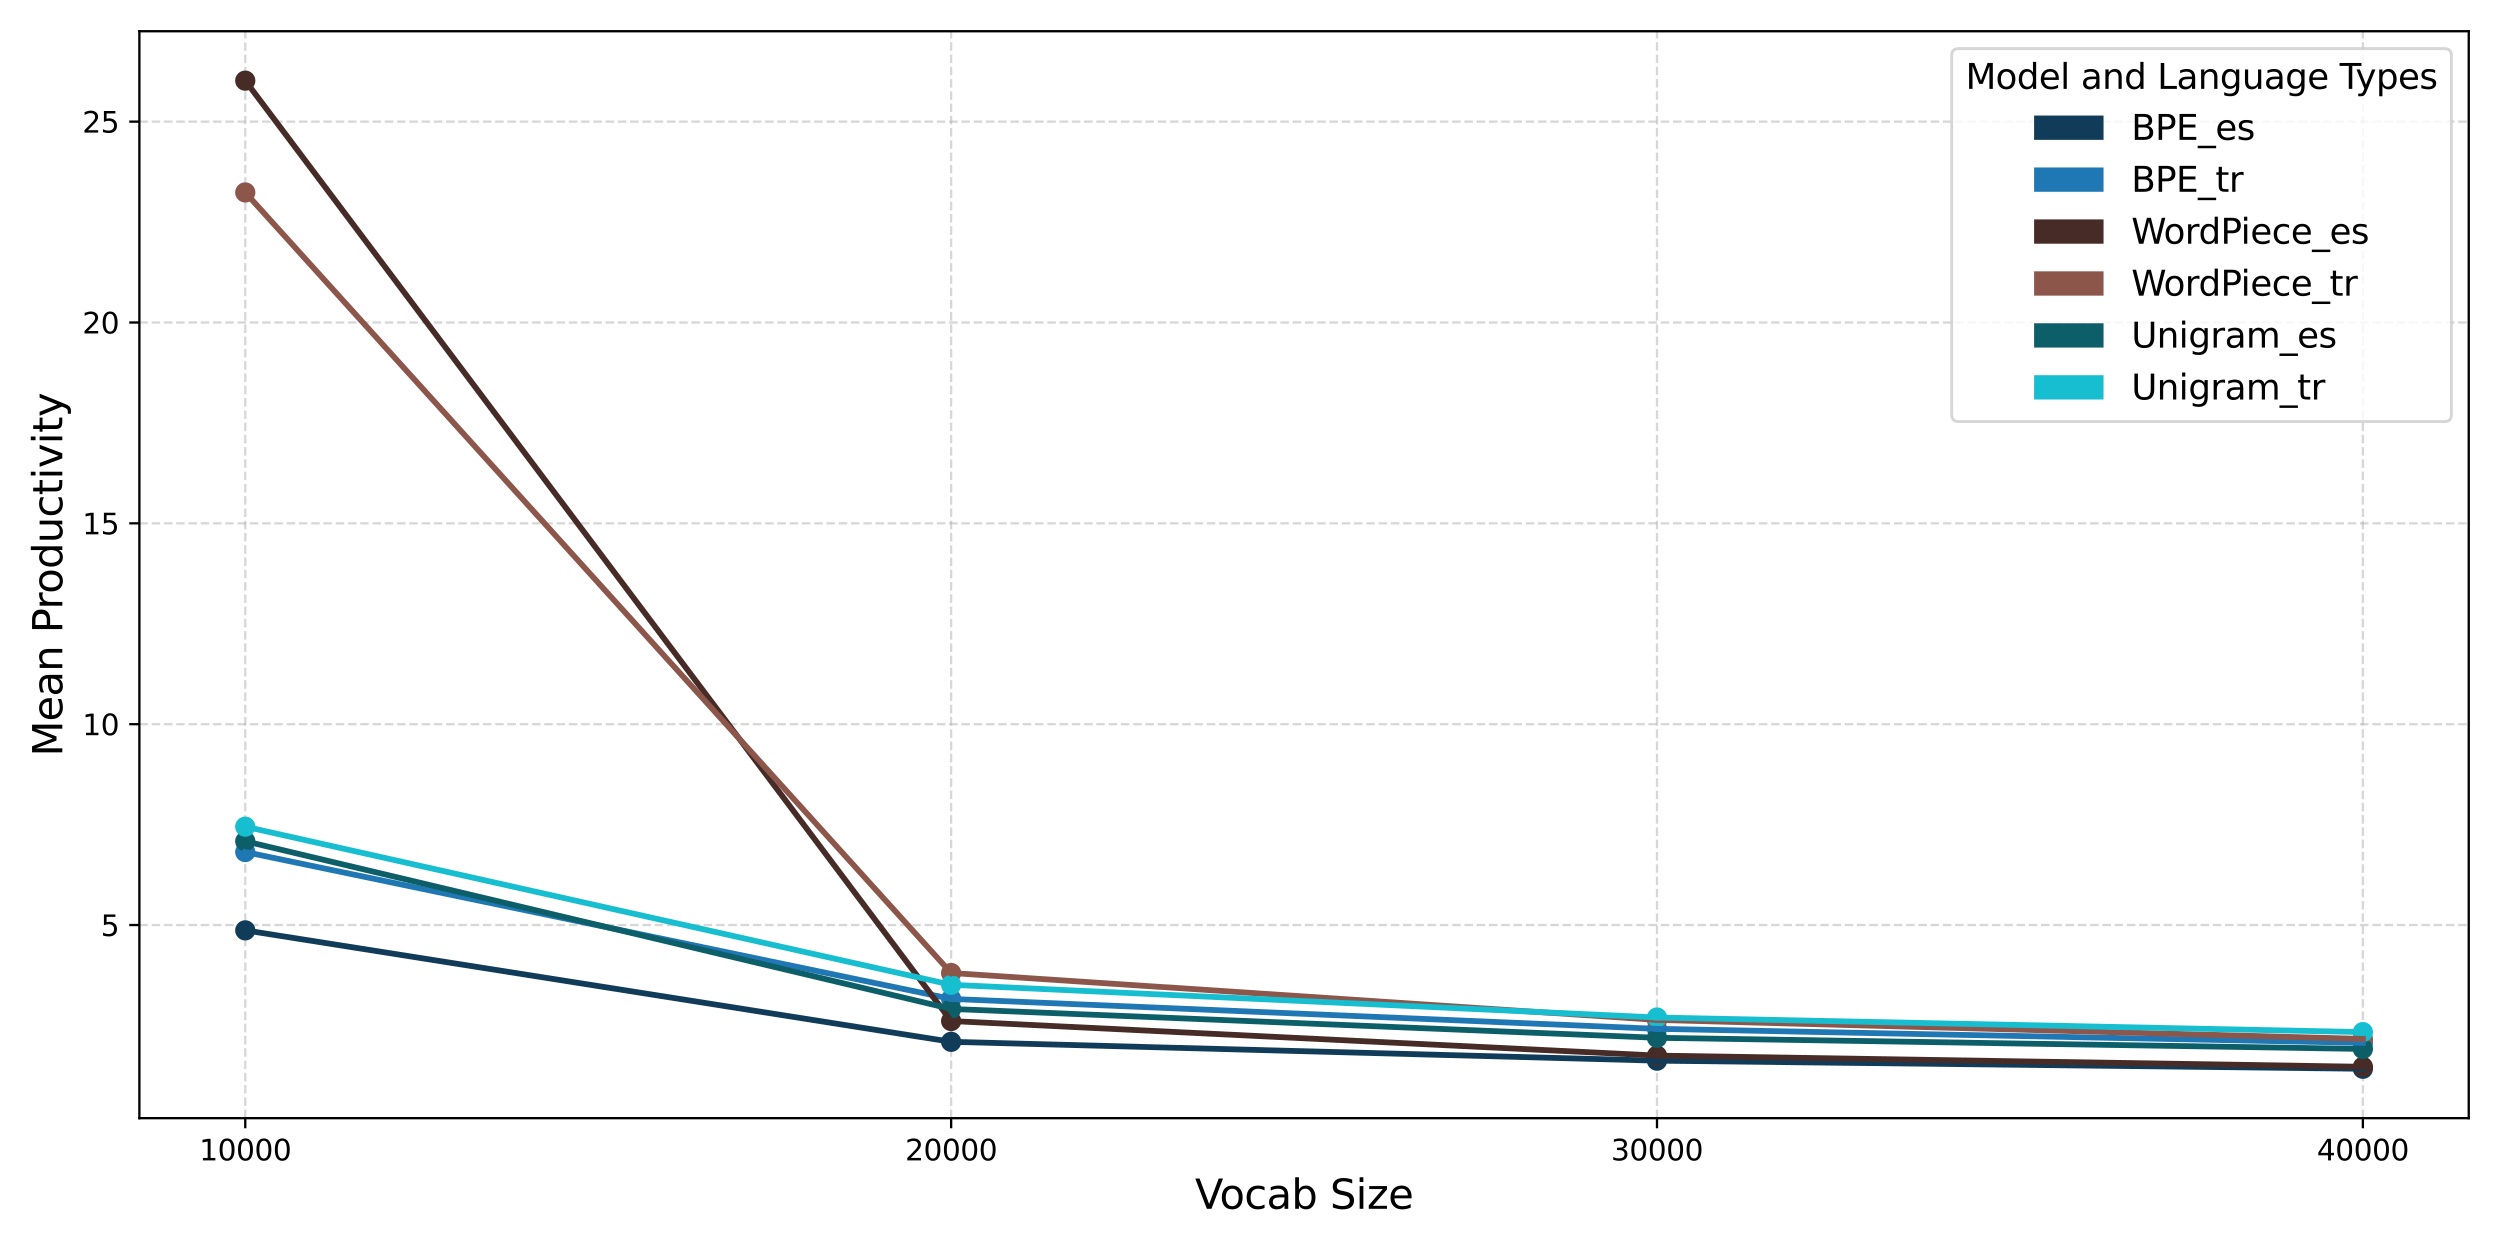<?xml version="1.0" encoding="utf-8" standalone="no"?>
<!DOCTYPE svg PUBLIC "-//W3C//DTD SVG 1.1//EN"
  "http://www.w3.org/Graphics/SVG/1.1/DTD/svg11.dtd">
<svg xmlns:xlink="http://www.w3.org/1999/xlink" width="864pt" height="432pt" viewBox="0 0 864 432" xmlns="http://www.w3.org/2000/svg" version="1.1">
 <defs>
  <style type="text/css">*{stroke-linejoin: round; stroke-linecap: butt}</style>
 </defs>
 <g id="figure_1">
  <g id="patch_1">
   <path d="M 0 432 
L 864 432 
L 864 0 
L 0 0 
z
" style="fill: #ffffff"/>
  </g>
  <g id="axes_1">
   <g id="patch_2">
    <path d="M 48.17 386.44 
L 853.2 386.44 
L 853.2 10.8 
L 48.17 10.8 
z
" style="fill: #ffffff"/>
   </g>
   <g id="matplotlib.axis_1">
    <g id="xtick_1">
     <g id="line2d_1">
      <path d="M 84.762 386.44 
L 84.762 10.8 
" clip-path="url(#pb289b58564)" style="fill: none; stroke-dasharray: 2.96,1.28; stroke-dashoffset: 0; stroke: #b0b0b0; stroke-opacity: 0.5; stroke-width: 0.8"/>
     </g>
     <g id="line2d_2">
      <defs>
       <path id="mbd90eed34a" d="M 0 0 
L 0 3.5 
" style="stroke: #000000; stroke-width: 0.8"/>
      </defs>
      <g>
       <use xlink:href="#mbd90eed34a" x="84.762" y="386.44" style="stroke: #000000; stroke-width: 0.8"/>
      </g>
     </g>
     <g id="text_1">
      <!-- 10000 -->
      <g transform="translate(68.856 401.038) scale(0.1 -0.1)">
       <defs>
        <path id="DejaVuSans-31" d="M 794 531 
L 1825 531 
L 1825 4091 
L 703 3866 
L 703 4441 
L 1819 4666 
L 2450 4666 
L 2450 531 
L 3481 531 
L 3481 0 
L 794 0 
L 794 531 
z
" transform="scale(0.016)"/>
        <path id="DejaVuSans-30" d="M 2034 4250 
Q 1547 4250 1301 3770 
Q 1056 3291 1056 2328 
Q 1056 1369 1301 889 
Q 1547 409 2034 409 
Q 2525 409 2770 889 
Q 3016 1369 3016 2328 
Q 3016 3291 2770 3770 
Q 2525 4250 2034 4250 
z
M 2034 4750 
Q 2819 4750 3233 4129 
Q 3647 3509 3647 2328 
Q 3647 1150 3233 529 
Q 2819 -91 2034 -91 
Q 1250 -91 836 529 
Q 422 1150 422 2328 
Q 422 3509 836 4129 
Q 1250 4750 2034 4750 
z
" transform="scale(0.016)"/>
       </defs>
       <use xlink:href="#DejaVuSans-31"/>
       <use xlink:href="#DejaVuSans-30" x="63.623"/>
       <use xlink:href="#DejaVuSans-30" x="127.246"/>
       <use xlink:href="#DejaVuSans-30" x="190.869"/>
       <use xlink:href="#DejaVuSans-30" x="254.492"/>
      </g>
     </g>
    </g>
    <g id="xtick_2">
     <g id="line2d_3">
      <path d="M 328.711 386.44 
L 328.711 10.8 
" clip-path="url(#pb289b58564)" style="fill: none; stroke-dasharray: 2.96,1.28; stroke-dashoffset: 0; stroke: #b0b0b0; stroke-opacity: 0.5; stroke-width: 0.8"/>
     </g>
     <g id="line2d_4">
      <g>
       <use xlink:href="#mbd90eed34a" x="328.711" y="386.44" style="stroke: #000000; stroke-width: 0.8"/>
      </g>
     </g>
     <g id="text_2">
      <!-- 20000 -->
      <g transform="translate(312.805 401.038) scale(0.1 -0.1)">
       <defs>
        <path id="DejaVuSans-32" d="M 1228 531 
L 3431 531 
L 3431 0 
L 469 0 
L 469 531 
Q 828 903 1448 1529 
Q 2069 2156 2228 2338 
Q 2531 2678 2651 2914 
Q 2772 3150 2772 3378 
Q 2772 3750 2511 3984 
Q 2250 4219 1831 4219 
Q 1534 4219 1204 4116 
Q 875 4013 500 3803 
L 500 4441 
Q 881 4594 1212 4672 
Q 1544 4750 1819 4750 
Q 2544 4750 2975 4387 
Q 3406 4025 3406 3419 
Q 3406 3131 3298 2873 
Q 3191 2616 2906 2266 
Q 2828 2175 2409 1742 
Q 1991 1309 1228 531 
z
" transform="scale(0.016)"/>
       </defs>
       <use xlink:href="#DejaVuSans-32"/>
       <use xlink:href="#DejaVuSans-30" x="63.623"/>
       <use xlink:href="#DejaVuSans-30" x="127.246"/>
       <use xlink:href="#DejaVuSans-30" x="190.869"/>
       <use xlink:href="#DejaVuSans-30" x="254.492"/>
      </g>
     </g>
    </g>
    <g id="xtick_3">
     <g id="line2d_5">
      <path d="M 572.659 386.44 
L 572.659 10.8 
" clip-path="url(#pb289b58564)" style="fill: none; stroke-dasharray: 2.96,1.28; stroke-dashoffset: 0; stroke: #b0b0b0; stroke-opacity: 0.5; stroke-width: 0.8"/>
     </g>
     <g id="line2d_6">
      <g>
       <use xlink:href="#mbd90eed34a" x="572.659" y="386.44" style="stroke: #000000; stroke-width: 0.8"/>
      </g>
     </g>
     <g id="text_3">
      <!-- 30000 -->
      <g transform="translate(556.753 401.038) scale(0.1 -0.1)">
       <defs>
        <path id="DejaVuSans-33" d="M 2597 2516 
Q 3050 2419 3304 2112 
Q 3559 1806 3559 1356 
Q 3559 666 3084 287 
Q 2609 -91 1734 -91 
Q 1441 -91 1130 -33 
Q 819 25 488 141 
L 488 750 
Q 750 597 1062 519 
Q 1375 441 1716 441 
Q 2309 441 2620 675 
Q 2931 909 2931 1356 
Q 2931 1769 2642 2001 
Q 2353 2234 1838 2234 
L 1294 2234 
L 1294 2753 
L 1863 2753 
Q 2328 2753 2575 2939 
Q 2822 3125 2822 3475 
Q 2822 3834 2567 4026 
Q 2313 4219 1838 4219 
Q 1578 4219 1281 4162 
Q 984 4106 628 3988 
L 628 4550 
Q 988 4650 1302 4700 
Q 1616 4750 1894 4750 
Q 2613 4750 3031 4423 
Q 3450 4097 3450 3541 
Q 3450 3153 3228 2886 
Q 3006 2619 2597 2516 
z
" transform="scale(0.016)"/>
       </defs>
       <use xlink:href="#DejaVuSans-33"/>
       <use xlink:href="#DejaVuSans-30" x="63.623"/>
       <use xlink:href="#DejaVuSans-30" x="127.246"/>
       <use xlink:href="#DejaVuSans-30" x="190.869"/>
       <use xlink:href="#DejaVuSans-30" x="254.492"/>
      </g>
     </g>
    </g>
    <g id="xtick_4">
     <g id="line2d_7">
      <path d="M 816.608 386.44 
L 816.608 10.8 
" clip-path="url(#pb289b58564)" style="fill: none; stroke-dasharray: 2.96,1.28; stroke-dashoffset: 0; stroke: #b0b0b0; stroke-opacity: 0.5; stroke-width: 0.8"/>
     </g>
     <g id="line2d_8">
      <g>
       <use xlink:href="#mbd90eed34a" x="816.608" y="386.44" style="stroke: #000000; stroke-width: 0.8"/>
      </g>
     </g>
     <g id="text_4">
      <!-- 40000 -->
      <g transform="translate(800.701 401.038) scale(0.1 -0.1)">
       <defs>
        <path id="DejaVuSans-34" d="M 2419 4116 
L 825 1625 
L 2419 1625 
L 2419 4116 
z
M 2253 4666 
L 3047 4666 
L 3047 1625 
L 3713 1625 
L 3713 1100 
L 3047 1100 
L 3047 0 
L 2419 0 
L 2419 1100 
L 313 1100 
L 313 1709 
L 2253 4666 
z
" transform="scale(0.016)"/>
       </defs>
       <use xlink:href="#DejaVuSans-34"/>
       <use xlink:href="#DejaVuSans-30" x="63.623"/>
       <use xlink:href="#DejaVuSans-30" x="127.246"/>
       <use xlink:href="#DejaVuSans-30" x="190.869"/>
       <use xlink:href="#DejaVuSans-30" x="254.492"/>
      </g>
     </g>
    </g>
    <g id="text_5">
     <!-- Vocab Size -->
     <g transform="translate(412.979 417.756) scale(0.14 -0.14)">
      <defs>
       <path id="DejaVuSans-56" d="M 1831 0 
L 50 4666 
L 709 4666 
L 2188 738 
L 3669 4666 
L 4325 4666 
L 2547 0 
L 1831 0 
z
" transform="scale(0.016)"/>
       <path id="DejaVuSans-6f" d="M 1959 3097 
Q 1497 3097 1228 2736 
Q 959 2375 959 1747 
Q 959 1119 1226 758 
Q 1494 397 1959 397 
Q 2419 397 2687 759 
Q 2956 1122 2956 1747 
Q 2956 2369 2687 2733 
Q 2419 3097 1959 3097 
z
M 1959 3584 
Q 2709 3584 3137 3096 
Q 3566 2609 3566 1747 
Q 3566 888 3137 398 
Q 2709 -91 1959 -91 
Q 1206 -91 779 398 
Q 353 888 353 1747 
Q 353 2609 779 3096 
Q 1206 3584 1959 3584 
z
" transform="scale(0.016)"/>
       <path id="DejaVuSans-63" d="M 3122 3366 
L 3122 2828 
Q 2878 2963 2633 3030 
Q 2388 3097 2138 3097 
Q 1578 3097 1268 2742 
Q 959 2388 959 1747 
Q 959 1106 1268 751 
Q 1578 397 2138 397 
Q 2388 397 2633 464 
Q 2878 531 3122 666 
L 3122 134 
Q 2881 22 2623 -34 
Q 2366 -91 2075 -91 
Q 1284 -91 818 406 
Q 353 903 353 1747 
Q 353 2603 823 3093 
Q 1294 3584 2113 3584 
Q 2378 3584 2631 3529 
Q 2884 3475 3122 3366 
z
" transform="scale(0.016)"/>
       <path id="DejaVuSans-61" d="M 2194 1759 
Q 1497 1759 1228 1600 
Q 959 1441 959 1056 
Q 959 750 1161 570 
Q 1363 391 1709 391 
Q 2188 391 2477 730 
Q 2766 1069 2766 1631 
L 2766 1759 
L 2194 1759 
z
M 3341 1997 
L 3341 0 
L 2766 0 
L 2766 531 
Q 2569 213 2275 61 
Q 1981 -91 1556 -91 
Q 1019 -91 701 211 
Q 384 513 384 1019 
Q 384 1609 779 1909 
Q 1175 2209 1959 2209 
L 2766 2209 
L 2766 2266 
Q 2766 2663 2505 2880 
Q 2244 3097 1772 3097 
Q 1472 3097 1187 3025 
Q 903 2953 641 2809 
L 641 3341 
Q 956 3463 1253 3523 
Q 1550 3584 1831 3584 
Q 2591 3584 2966 3190 
Q 3341 2797 3341 1997 
z
" transform="scale(0.016)"/>
       <path id="DejaVuSans-62" d="M 3116 1747 
Q 3116 2381 2855 2742 
Q 2594 3103 2138 3103 
Q 1681 3103 1420 2742 
Q 1159 2381 1159 1747 
Q 1159 1113 1420 752 
Q 1681 391 2138 391 
Q 2594 391 2855 752 
Q 3116 1113 3116 1747 
z
M 1159 2969 
Q 1341 3281 1617 3432 
Q 1894 3584 2278 3584 
Q 2916 3584 3314 3078 
Q 3713 2572 3713 1747 
Q 3713 922 3314 415 
Q 2916 -91 2278 -91 
Q 1894 -91 1617 61 
Q 1341 213 1159 525 
L 1159 0 
L 581 0 
L 581 4863 
L 1159 4863 
L 1159 2969 
z
" transform="scale(0.016)"/>
       <path id="DejaVuSans-20" transform="scale(0.016)"/>
       <path id="DejaVuSans-53" d="M 3425 4513 
L 3425 3897 
Q 3066 4069 2747 4153 
Q 2428 4238 2131 4238 
Q 1616 4238 1336 4038 
Q 1056 3838 1056 3469 
Q 1056 3159 1242 3001 
Q 1428 2844 1947 2747 
L 2328 2669 
Q 3034 2534 3370 2195 
Q 3706 1856 3706 1288 
Q 3706 609 3251 259 
Q 2797 -91 1919 -91 
Q 1588 -91 1214 -16 
Q 841 59 441 206 
L 441 856 
Q 825 641 1194 531 
Q 1563 422 1919 422 
Q 2459 422 2753 634 
Q 3047 847 3047 1241 
Q 3047 1584 2836 1778 
Q 2625 1972 2144 2069 
L 1759 2144 
Q 1053 2284 737 2584 
Q 422 2884 422 3419 
Q 422 4038 858 4394 
Q 1294 4750 2059 4750 
Q 2388 4750 2728 4690 
Q 3069 4631 3425 4513 
z
" transform="scale(0.016)"/>
       <path id="DejaVuSans-69" d="M 603 3500 
L 1178 3500 
L 1178 0 
L 603 0 
L 603 3500 
z
M 603 4863 
L 1178 4863 
L 1178 4134 
L 603 4134 
L 603 4863 
z
" transform="scale(0.016)"/>
       <path id="DejaVuSans-7a" d="M 353 3500 
L 3084 3500 
L 3084 2975 
L 922 459 
L 3084 459 
L 3084 0 
L 275 0 
L 275 525 
L 2438 3041 
L 353 3041 
L 353 3500 
z
" transform="scale(0.016)"/>
       <path id="DejaVuSans-65" d="M 3597 1894 
L 3597 1613 
L 953 1613 
Q 991 1019 1311 708 
Q 1631 397 2203 397 
Q 2534 397 2845 478 
Q 3156 559 3463 722 
L 3463 178 
Q 3153 47 2828 -22 
Q 2503 -91 2169 -91 
Q 1331 -91 842 396 
Q 353 884 353 1716 
Q 353 2575 817 3079 
Q 1281 3584 2069 3584 
Q 2775 3584 3186 3129 
Q 3597 2675 3597 1894 
z
M 3022 2063 
Q 3016 2534 2758 2815 
Q 2500 3097 2075 3097 
Q 1594 3097 1305 2825 
Q 1016 2553 972 2059 
L 3022 2063 
z
" transform="scale(0.016)"/>
      </defs>
      <use xlink:href="#DejaVuSans-56"/>
      <use xlink:href="#DejaVuSans-6f" x="60.658"/>
      <use xlink:href="#DejaVuSans-63" x="121.84"/>
      <use xlink:href="#DejaVuSans-61" x="176.82"/>
      <use xlink:href="#DejaVuSans-62" x="238.1"/>
      <use xlink:href="#DejaVuSans-20" x="301.576"/>
      <use xlink:href="#DejaVuSans-53" x="333.363"/>
      <use xlink:href="#DejaVuSans-69" x="396.84"/>
      <use xlink:href="#DejaVuSans-7a" x="424.623"/>
      <use xlink:href="#DejaVuSans-65" x="477.113"/>
     </g>
    </g>
   </g>
   <g id="matplotlib.axis_2">
    <g id="ytick_1">
     <g id="line2d_9">
      <path d="M 48.17 319.695 
L 853.2 319.695 
" clip-path="url(#pb289b58564)" style="fill: none; stroke-dasharray: 2.96,1.28; stroke-dashoffset: 0; stroke: #b0b0b0; stroke-opacity: 0.5; stroke-width: 0.8"/>
     </g>
     <g id="line2d_10">
      <defs>
       <path id="m07f9204ca2" d="M 0 0 
L -3.5 0 
" style="stroke: #000000; stroke-width: 0.8"/>
      </defs>
      <g>
       <use xlink:href="#m07f9204ca2" x="48.17" y="319.695" style="stroke: #000000; stroke-width: 0.8"/>
      </g>
     </g>
     <g id="text_6">
      <!-- 5 -->
      <g transform="translate(34.807 323.494) scale(0.1 -0.1)">
       <defs>
        <path id="DejaVuSans-35" d="M 691 4666 
L 3169 4666 
L 3169 4134 
L 1269 4134 
L 1269 2991 
Q 1406 3038 1543 3061 
Q 1681 3084 1819 3084 
Q 2600 3084 3056 2656 
Q 3513 2228 3513 1497 
Q 3513 744 3044 326 
Q 2575 -91 1722 -91 
Q 1428 -91 1123 -41 
Q 819 9 494 109 
L 494 744 
Q 775 591 1075 516 
Q 1375 441 1709 441 
Q 2250 441 2565 725 
Q 2881 1009 2881 1497 
Q 2881 1984 2565 2268 
Q 2250 2553 1709 2553 
Q 1456 2553 1204 2497 
Q 953 2441 691 2322 
L 691 4666 
z
" transform="scale(0.016)"/>
       </defs>
       <use xlink:href="#DejaVuSans-35"/>
      </g>
     </g>
    </g>
    <g id="ytick_2">
     <g id="line2d_11">
      <path d="M 48.17 250.28 
L 853.2 250.28 
" clip-path="url(#pb289b58564)" style="fill: none; stroke-dasharray: 2.96,1.28; stroke-dashoffset: 0; stroke: #b0b0b0; stroke-opacity: 0.5; stroke-width: 0.8"/>
     </g>
     <g id="line2d_12">
      <g>
       <use xlink:href="#m07f9204ca2" x="48.17" y="250.28" style="stroke: #000000; stroke-width: 0.8"/>
      </g>
     </g>
     <g id="text_7">
      <!-- 10 -->
      <g transform="translate(28.445 254.079) scale(0.1 -0.1)">
       <use xlink:href="#DejaVuSans-31"/>
       <use xlink:href="#DejaVuSans-30" x="63.623"/>
      </g>
     </g>
    </g>
    <g id="ytick_3">
     <g id="line2d_13">
      <path d="M 48.17 180.866 
L 853.2 180.866 
" clip-path="url(#pb289b58564)" style="fill: none; stroke-dasharray: 2.96,1.28; stroke-dashoffset: 0; stroke: #b0b0b0; stroke-opacity: 0.5; stroke-width: 0.8"/>
     </g>
     <g id="line2d_14">
      <g>
       <use xlink:href="#m07f9204ca2" x="48.17" y="180.866" style="stroke: #000000; stroke-width: 0.8"/>
      </g>
     </g>
     <g id="text_8">
      <!-- 15 -->
      <g transform="translate(28.445 184.665) scale(0.1 -0.1)">
       <use xlink:href="#DejaVuSans-31"/>
       <use xlink:href="#DejaVuSans-35" x="63.623"/>
      </g>
     </g>
    </g>
    <g id="ytick_4">
     <g id="line2d_15">
      <path d="M 48.17 111.451 
L 853.2 111.451 
" clip-path="url(#pb289b58564)" style="fill: none; stroke-dasharray: 2.96,1.28; stroke-dashoffset: 0; stroke: #b0b0b0; stroke-opacity: 0.5; stroke-width: 0.8"/>
     </g>
     <g id="line2d_16">
      <g>
       <use xlink:href="#m07f9204ca2" x="48.17" y="111.451" style="stroke: #000000; stroke-width: 0.8"/>
      </g>
     </g>
     <g id="text_9">
      <!-- 20 -->
      <g transform="translate(28.445 115.25) scale(0.1 -0.1)">
       <use xlink:href="#DejaVuSans-32"/>
       <use xlink:href="#DejaVuSans-30" x="63.623"/>
      </g>
     </g>
    </g>
    <g id="ytick_5">
     <g id="line2d_17">
      <path d="M 48.17 42.037 
L 853.2 42.037 
" clip-path="url(#pb289b58564)" style="fill: none; stroke-dasharray: 2.96,1.28; stroke-dashoffset: 0; stroke: #b0b0b0; stroke-opacity: 0.5; stroke-width: 0.8"/>
     </g>
     <g id="line2d_18">
      <g>
       <use xlink:href="#m07f9204ca2" x="48.17" y="42.037" style="stroke: #000000; stroke-width: 0.8"/>
      </g>
     </g>
     <g id="text_10">
      <!-- 25 -->
      <g transform="translate(28.445 45.836) scale(0.1 -0.1)">
       <use xlink:href="#DejaVuSans-32"/>
       <use xlink:href="#DejaVuSans-35" x="63.623"/>
      </g>
     </g>
    </g>
    <g id="text_11">
     <!-- Mean Productivity -->
     <g transform="translate(21.533 261.412) rotate(-90) scale(0.14 -0.14)">
      <defs>
       <path id="DejaVuSans-4d" d="M 628 4666 
L 1569 4666 
L 2759 1491 
L 3956 4666 
L 4897 4666 
L 4897 0 
L 4281 0 
L 4281 4097 
L 3078 897 
L 2444 897 
L 1241 4097 
L 1241 0 
L 628 0 
L 628 4666 
z
" transform="scale(0.016)"/>
       <path id="DejaVuSans-6e" d="M 3513 2113 
L 3513 0 
L 2938 0 
L 2938 2094 
Q 2938 2591 2744 2837 
Q 2550 3084 2163 3084 
Q 1697 3084 1428 2787 
Q 1159 2491 1159 1978 
L 1159 0 
L 581 0 
L 581 3500 
L 1159 3500 
L 1159 2956 
Q 1366 3272 1645 3428 
Q 1925 3584 2291 3584 
Q 2894 3584 3203 3211 
Q 3513 2838 3513 2113 
z
" transform="scale(0.016)"/>
       <path id="DejaVuSans-50" d="M 1259 4147 
L 1259 2394 
L 2053 2394 
Q 2494 2394 2734 2622 
Q 2975 2850 2975 3272 
Q 2975 3691 2734 3919 
Q 2494 4147 2053 4147 
L 1259 4147 
z
M 628 4666 
L 2053 4666 
Q 2838 4666 3239 4311 
Q 3641 3956 3641 3272 
Q 3641 2581 3239 2228 
Q 2838 1875 2053 1875 
L 1259 1875 
L 1259 0 
L 628 0 
L 628 4666 
z
" transform="scale(0.016)"/>
       <path id="DejaVuSans-72" d="M 2631 2963 
Q 2534 3019 2420 3045 
Q 2306 3072 2169 3072 
Q 1681 3072 1420 2755 
Q 1159 2438 1159 1844 
L 1159 0 
L 581 0 
L 581 3500 
L 1159 3500 
L 1159 2956 
Q 1341 3275 1631 3429 
Q 1922 3584 2338 3584 
Q 2397 3584 2469 3576 
Q 2541 3569 2628 3553 
L 2631 2963 
z
" transform="scale(0.016)"/>
       <path id="DejaVuSans-64" d="M 2906 2969 
L 2906 4863 
L 3481 4863 
L 3481 0 
L 2906 0 
L 2906 525 
Q 2725 213 2448 61 
Q 2172 -91 1784 -91 
Q 1150 -91 751 415 
Q 353 922 353 1747 
Q 353 2572 751 3078 
Q 1150 3584 1784 3584 
Q 2172 3584 2448 3432 
Q 2725 3281 2906 2969 
z
M 947 1747 
Q 947 1113 1208 752 
Q 1469 391 1925 391 
Q 2381 391 2643 752 
Q 2906 1113 2906 1747 
Q 2906 2381 2643 2742 
Q 2381 3103 1925 3103 
Q 1469 3103 1208 2742 
Q 947 2381 947 1747 
z
" transform="scale(0.016)"/>
       <path id="DejaVuSans-75" d="M 544 1381 
L 544 3500 
L 1119 3500 
L 1119 1403 
Q 1119 906 1312 657 
Q 1506 409 1894 409 
Q 2359 409 2629 706 
Q 2900 1003 2900 1516 
L 2900 3500 
L 3475 3500 
L 3475 0 
L 2900 0 
L 2900 538 
Q 2691 219 2414 64 
Q 2138 -91 1772 -91 
Q 1169 -91 856 284 
Q 544 659 544 1381 
z
M 1991 3584 
L 1991 3584 
z
" transform="scale(0.016)"/>
       <path id="DejaVuSans-74" d="M 1172 4494 
L 1172 3500 
L 2356 3500 
L 2356 3053 
L 1172 3053 
L 1172 1153 
Q 1172 725 1289 603 
Q 1406 481 1766 481 
L 2356 481 
L 2356 0 
L 1766 0 
Q 1100 0 847 248 
Q 594 497 594 1153 
L 594 3053 
L 172 3053 
L 172 3500 
L 594 3500 
L 594 4494 
L 1172 4494 
z
" transform="scale(0.016)"/>
       <path id="DejaVuSans-76" d="M 191 3500 
L 800 3500 
L 1894 563 
L 2988 3500 
L 3597 3500 
L 2284 0 
L 1503 0 
L 191 3500 
z
" transform="scale(0.016)"/>
       <path id="DejaVuSans-79" d="M 2059 -325 
Q 1816 -950 1584 -1140 
Q 1353 -1331 966 -1331 
L 506 -1331 
L 506 -850 
L 844 -850 
Q 1081 -850 1212 -737 
Q 1344 -625 1503 -206 
L 1606 56 
L 191 3500 
L 800 3500 
L 1894 763 
L 2988 3500 
L 3597 3500 
L 2059 -325 
z
" transform="scale(0.016)"/>
      </defs>
      <use xlink:href="#DejaVuSans-4d"/>
      <use xlink:href="#DejaVuSans-65" x="86.279"/>
      <use xlink:href="#DejaVuSans-61" x="147.803"/>
      <use xlink:href="#DejaVuSans-6e" x="209.082"/>
      <use xlink:href="#DejaVuSans-20" x="272.461"/>
      <use xlink:href="#DejaVuSans-50" x="304.248"/>
      <use xlink:href="#DejaVuSans-72" x="362.801"/>
      <use xlink:href="#DejaVuSans-6f" x="401.664"/>
      <use xlink:href="#DejaVuSans-64" x="462.846"/>
      <use xlink:href="#DejaVuSans-75" x="526.322"/>
      <use xlink:href="#DejaVuSans-63" x="589.701"/>
      <use xlink:href="#DejaVuSans-74" x="644.682"/>
      <use xlink:href="#DejaVuSans-69" x="683.891"/>
      <use xlink:href="#DejaVuSans-76" x="711.674"/>
      <use xlink:href="#DejaVuSans-69" x="770.854"/>
      <use xlink:href="#DejaVuSans-74" x="798.637"/>
      <use xlink:href="#DejaVuSans-79" x="837.846"/>
     </g>
    </g>
   </g>
   <g id="line2d_19">
    <path d="M 84.762 321.535 
" clip-path="url(#pb289b58564)" style="fill: none; stroke: #103c5a; stroke-width: 1.5; stroke-linecap: square"/>
    <defs>
     <path id="mfc6ab405ac" d="M 0 3 
C 0.796 3 1.559 2.684 2.121 2.121 
C 2.684 1.559 3 0.796 3 0 
C 3 -0.796 2.684 -1.559 2.121 -2.121 
C 1.559 -2.684 0.796 -3 0 -3 
C -0.796 -3 -1.559 -2.684 -2.121 -2.121 
C -2.684 -1.559 -3 -0.796 -3 0 
C -3 0.796 -2.684 1.559 -2.121 2.121 
C -1.559 2.684 -0.796 3 0 3 
z
" style="stroke: #103c5a"/>
    </defs>
    <g clip-path="url(#pb289b58564)">
     <use xlink:href="#mfc6ab405ac" x="84.762" y="321.535" style="fill: #103c5a; stroke: #103c5a"/>
    </g>
   </g>
   <g id="line2d_20">
    <path d="M 328.711 360.052 
" clip-path="url(#pb289b58564)" style="fill: none; stroke: #103c5a; stroke-width: 1.5; stroke-linecap: square"/>
    <g clip-path="url(#pb289b58564)">
     <use xlink:href="#mfc6ab405ac" x="328.711" y="360.052" style="fill: #103c5a; stroke: #103c5a"/>
    </g>
   </g>
   <g id="line2d_21">
    <path d="M 572.659 366.569 
" clip-path="url(#pb289b58564)" style="fill: none; stroke: #103c5a; stroke-width: 1.5; stroke-linecap: square"/>
    <g clip-path="url(#pb289b58564)">
     <use xlink:href="#mfc6ab405ac" x="572.659" y="366.569" style="fill: #103c5a; stroke: #103c5a"/>
    </g>
   </g>
   <g id="line2d_22">
    <path d="M 816.608 369.365 
" clip-path="url(#pb289b58564)" style="fill: none; stroke: #103c5a; stroke-width: 1.5; stroke-linecap: square"/>
    <g clip-path="url(#pb289b58564)">
     <use xlink:href="#mfc6ab405ac" x="816.608" y="369.365" style="fill: #103c5a; stroke: #103c5a"/>
    </g>
   </g>
   <g id="line2d_23">
    <path d="M 84.762 294.461 
" clip-path="url(#pb289b58564)" style="fill: none; stroke: #1f77b4; stroke-width: 1.5; stroke-linecap: square"/>
    <defs>
     <path id="md921450af4" d="M 0 3 
C 0.796 3 1.559 2.684 2.121 2.121 
C 2.684 1.559 3 0.796 3 0 
C 3 -0.796 2.684 -1.559 2.121 -2.121 
C 1.559 -2.684 0.796 -3 0 -3 
C -0.796 -3 -1.559 -2.684 -2.121 -2.121 
C -2.684 -1.559 -3 -0.796 -3 0 
C -3 0.796 -2.684 1.559 -2.121 2.121 
C -1.559 2.684 -0.796 3 0 3 
z
" style="stroke: #1f77b4"/>
    </defs>
    <g clip-path="url(#pb289b58564)">
     <use xlink:href="#md921450af4" x="84.762" y="294.461" style="fill: #1f77b4; stroke: #1f77b4"/>
    </g>
   </g>
   <g id="line2d_24">
    <path d="M 328.711 345.23 
" clip-path="url(#pb289b58564)" style="fill: none; stroke: #1f77b4; stroke-width: 1.5; stroke-linecap: square"/>
    <g clip-path="url(#pb289b58564)">
     <use xlink:href="#md921450af4" x="328.711" y="345.23" style="fill: #1f77b4; stroke: #1f77b4"/>
    </g>
   </g>
   <g id="line2d_25">
    <path d="M 572.659 355.567 
" clip-path="url(#pb289b58564)" style="fill: none; stroke: #1f77b4; stroke-width: 1.5; stroke-linecap: square"/>
    <g clip-path="url(#pb289b58564)">
     <use xlink:href="#md921450af4" x="572.659" y="355.567" style="fill: #1f77b4; stroke: #1f77b4"/>
    </g>
   </g>
   <g id="line2d_26">
    <path d="M 816.608 360.423 
" clip-path="url(#pb289b58564)" style="fill: none; stroke: #1f77b4; stroke-width: 1.5; stroke-linecap: square"/>
    <g clip-path="url(#pb289b58564)">
     <use xlink:href="#md921450af4" x="816.608" y="360.423" style="fill: #1f77b4; stroke: #1f77b4"/>
    </g>
   </g>
   <g id="line2d_27">
    <path d="M 84.762 27.875 
" clip-path="url(#pb289b58564)" style="fill: none; stroke: #462b26; stroke-width: 1.5; stroke-linecap: square"/>
    <defs>
     <path id="m2af463f251" d="M 0 3 
C 0.796 3 1.559 2.684 2.121 2.121 
C 2.684 1.559 3 0.796 3 0 
C 3 -0.796 2.684 -1.559 2.121 -2.121 
C 1.559 -2.684 0.796 -3 0 -3 
C -0.796 -3 -1.559 -2.684 -2.121 -2.121 
C -2.684 -1.559 -3 -0.796 -3 0 
C -3 0.796 -2.684 1.559 -2.121 2.121 
C -1.559 2.684 -0.796 3 0 3 
z
" style="stroke: #462b26"/>
    </defs>
    <g clip-path="url(#pb289b58564)">
     <use xlink:href="#m2af463f251" x="84.762" y="27.875" style="fill: #462b26; stroke: #462b26"/>
    </g>
   </g>
   <g id="line2d_28">
    <path d="M 328.711 352.877 
" clip-path="url(#pb289b58564)" style="fill: none; stroke: #462b26; stroke-width: 1.5; stroke-linecap: square"/>
    <g clip-path="url(#pb289b58564)">
     <use xlink:href="#m2af463f251" x="328.711" y="352.877" style="fill: #462b26; stroke: #462b26"/>
    </g>
   </g>
   <g id="line2d_29">
    <path d="M 572.659 364.814 
" clip-path="url(#pb289b58564)" style="fill: none; stroke: #462b26; stroke-width: 1.5; stroke-linecap: square"/>
    <g clip-path="url(#pb289b58564)">
     <use xlink:href="#m2af463f251" x="572.659" y="364.814" style="fill: #462b26; stroke: #462b26"/>
    </g>
   </g>
   <g id="line2d_30">
    <path d="M 816.608 368.68 
" clip-path="url(#pb289b58564)" style="fill: none; stroke: #462b26; stroke-width: 1.5; stroke-linecap: square"/>
    <g clip-path="url(#pb289b58564)">
     <use xlink:href="#m2af463f251" x="816.608" y="368.68" style="fill: #462b26; stroke: #462b26"/>
    </g>
   </g>
   <g id="line2d_31">
    <path d="M 84.762 66.512 
" clip-path="url(#pb289b58564)" style="fill: none; stroke: #8c564b; stroke-width: 1.5; stroke-linecap: square"/>
    <defs>
     <path id="m96279f58d5" d="M 0 3 
C 0.796 3 1.559 2.684 2.121 2.121 
C 2.684 1.559 3 0.796 3 0 
C 3 -0.796 2.684 -1.559 2.121 -2.121 
C 1.559 -2.684 0.796 -3 0 -3 
C -0.796 -3 -1.559 -2.684 -2.121 -2.121 
C -2.684 -1.559 -3 -0.796 -3 0 
C -3 0.796 -2.684 1.559 -2.121 2.121 
C -1.559 2.684 -0.796 3 0 3 
z
" style="stroke: #8c564b"/>
    </defs>
    <g clip-path="url(#pb289b58564)">
     <use xlink:href="#m96279f58d5" x="84.762" y="66.512" style="fill: #8c564b; stroke: #8c564b"/>
    </g>
   </g>
   <g id="line2d_32">
    <path d="M 328.711 336.273 
" clip-path="url(#pb289b58564)" style="fill: none; stroke: #8c564b; stroke-width: 1.5; stroke-linecap: square"/>
    <g clip-path="url(#pb289b58564)">
     <use xlink:href="#m96279f58d5" x="328.711" y="336.273" style="fill: #8c564b; stroke: #8c564b"/>
    </g>
   </g>
   <g id="line2d_33">
    <path d="M 572.659 352.494 
" clip-path="url(#pb289b58564)" style="fill: none; stroke: #8c564b; stroke-width: 1.5; stroke-linecap: square"/>
    <g clip-path="url(#pb289b58564)">
     <use xlink:href="#m96279f58d5" x="572.659" y="352.494" style="fill: #8c564b; stroke: #8c564b"/>
    </g>
   </g>
   <g id="line2d_34">
    <path d="M 816.608 359.051 
" clip-path="url(#pb289b58564)" style="fill: none; stroke: #8c564b; stroke-width: 1.5; stroke-linecap: square"/>
    <g clip-path="url(#pb289b58564)">
     <use xlink:href="#m96279f58d5" x="816.608" y="359.051" style="fill: #8c564b; stroke: #8c564b"/>
    </g>
   </g>
   <g id="line2d_35">
    <path d="M 84.762 290.734 
" clip-path="url(#pb289b58564)" style="fill: none; stroke: #0c5f68; stroke-width: 1.5; stroke-linecap: square"/>
    <defs>
     <path id="m7cf35a0411" d="M 0 3 
C 0.796 3 1.559 2.684 2.121 2.121 
C 2.684 1.559 3 0.796 3 0 
C 3 -0.796 2.684 -1.559 2.121 -2.121 
C 1.559 -2.684 0.796 -3 0 -3 
C -0.796 -3 -1.559 -2.684 -2.121 -2.121 
C -2.684 -1.559 -3 -0.796 -3 0 
C -3 0.796 -2.684 1.559 -2.121 2.121 
C -1.559 2.684 -0.796 3 0 3 
z
" style="stroke: #0c5f68"/>
    </defs>
    <g clip-path="url(#pb289b58564)">
     <use xlink:href="#m7cf35a0411" x="84.762" y="290.734" style="fill: #0c5f68; stroke: #0c5f68"/>
    </g>
   </g>
   <g id="line2d_36">
    <path d="M 328.711 348.695 
" clip-path="url(#pb289b58564)" style="fill: none; stroke: #0c5f68; stroke-width: 1.5; stroke-linecap: square"/>
    <g clip-path="url(#pb289b58564)">
     <use xlink:href="#m7cf35a0411" x="328.711" y="348.695" style="fill: #0c5f68; stroke: #0c5f68"/>
    </g>
   </g>
   <g id="line2d_37">
    <path d="M 572.659 358.667 
" clip-path="url(#pb289b58564)" style="fill: none; stroke: #0c5f68; stroke-width: 1.5; stroke-linecap: square"/>
    <g clip-path="url(#pb289b58564)">
     <use xlink:href="#m7cf35a0411" x="572.659" y="358.667" style="fill: #0c5f68; stroke: #0c5f68"/>
    </g>
   </g>
   <g id="line2d_38">
    <path d="M 816.608 362.518 
" clip-path="url(#pb289b58564)" style="fill: none; stroke: #0c5f68; stroke-width: 1.5; stroke-linecap: square"/>
    <g clip-path="url(#pb289b58564)">
     <use xlink:href="#m7cf35a0411" x="816.608" y="362.518" style="fill: #0c5f68; stroke: #0c5f68"/>
    </g>
   </g>
   <g id="line2d_39">
    <path d="M 84.762 285.704 
" clip-path="url(#pb289b58564)" style="fill: none; stroke: #17becf; stroke-width: 1.5; stroke-linecap: square"/>
    <defs>
     <path id="m7e98895b20" d="M 0 3 
C 0.796 3 1.559 2.684 2.121 2.121 
C 2.684 1.559 3 0.796 3 0 
C 3 -0.796 2.684 -1.559 2.121 -2.121 
C 1.559 -2.684 0.796 -3 0 -3 
C -0.796 -3 -1.559 -2.684 -2.121 -2.121 
C -2.684 -1.559 -3 -0.796 -3 0 
C -3 0.796 -2.684 1.559 -2.121 2.121 
C -1.559 2.684 -0.796 3 0 3 
z
" style="stroke: #17becf"/>
    </defs>
    <g clip-path="url(#pb289b58564)">
     <use xlink:href="#m7e98895b20" x="84.762" y="285.704" style="fill: #17becf; stroke: #17becf"/>
    </g>
   </g>
   <g id="line2d_40">
    <path d="M 328.711 340.351 
" clip-path="url(#pb289b58564)" style="fill: none; stroke: #17becf; stroke-width: 1.5; stroke-linecap: square"/>
    <g clip-path="url(#pb289b58564)">
     <use xlink:href="#m7e98895b20" x="328.711" y="340.351" style="fill: #17becf; stroke: #17becf"/>
    </g>
   </g>
   <g id="line2d_41">
    <path d="M 572.659 351.655 
" clip-path="url(#pb289b58564)" style="fill: none; stroke: #17becf; stroke-width: 1.5; stroke-linecap: square"/>
    <g clip-path="url(#pb289b58564)">
     <use xlink:href="#m7e98895b20" x="572.659" y="351.655" style="fill: #17becf; stroke: #17becf"/>
    </g>
   </g>
   <g id="line2d_42">
    <path d="M 816.608 356.702 
" clip-path="url(#pb289b58564)" style="fill: none; stroke: #17becf; stroke-width: 1.5; stroke-linecap: square"/>
    <g clip-path="url(#pb289b58564)">
     <use xlink:href="#m7e98895b20" x="816.608" y="356.702" style="fill: #17becf; stroke: #17becf"/>
    </g>
   </g>
   <g id="line2d_43">
    <path d="M 84.762 321.535 
L 328.711 360.052 
" clip-path="url(#pb289b58564)" style="fill: none; stroke: #103c5a; stroke-width: 2; stroke-linecap: square"/>
   </g>
   <g id="line2d_44">
    <path d="M 328.711 360.052 
L 572.659 366.569 
" clip-path="url(#pb289b58564)" style="fill: none; stroke: #103c5a; stroke-width: 2; stroke-linecap: square"/>
   </g>
   <g id="line2d_45">
    <path d="M 572.659 366.569 
L 816.608 369.365 
" clip-path="url(#pb289b58564)" style="fill: none; stroke: #103c5a; stroke-width: 2; stroke-linecap: square"/>
   </g>
   <g id="line2d_46">
    <path d="M 84.762 294.461 
L 328.711 345.23 
" clip-path="url(#pb289b58564)" style="fill: none; stroke: #1f77b4; stroke-width: 2; stroke-linecap: square"/>
   </g>
   <g id="line2d_47">
    <path d="M 328.711 345.23 
L 572.659 355.567 
" clip-path="url(#pb289b58564)" style="fill: none; stroke: #1f77b4; stroke-width: 2; stroke-linecap: square"/>
   </g>
   <g id="line2d_48">
    <path d="M 572.659 355.567 
L 816.608 360.423 
" clip-path="url(#pb289b58564)" style="fill: none; stroke: #1f77b4; stroke-width: 2; stroke-linecap: square"/>
   </g>
   <g id="line2d_49">
    <path d="M 84.762 27.875 
L 328.711 352.877 
" clip-path="url(#pb289b58564)" style="fill: none; stroke: #462b26; stroke-width: 2; stroke-linecap: square"/>
   </g>
   <g id="line2d_50">
    <path d="M 328.711 352.877 
L 572.659 364.814 
" clip-path="url(#pb289b58564)" style="fill: none; stroke: #462b26; stroke-width: 2; stroke-linecap: square"/>
   </g>
   <g id="line2d_51">
    <path d="M 572.659 364.814 
L 816.608 368.68 
" clip-path="url(#pb289b58564)" style="fill: none; stroke: #462b26; stroke-width: 2; stroke-linecap: square"/>
   </g>
   <g id="line2d_52">
    <path d="M 84.762 66.512 
L 328.711 336.273 
" clip-path="url(#pb289b58564)" style="fill: none; stroke: #8c564b; stroke-width: 2; stroke-linecap: square"/>
   </g>
   <g id="line2d_53">
    <path d="M 328.711 336.273 
L 572.659 352.494 
" clip-path="url(#pb289b58564)" style="fill: none; stroke: #8c564b; stroke-width: 2; stroke-linecap: square"/>
   </g>
   <g id="line2d_54">
    <path d="M 572.659 352.494 
L 816.608 359.051 
" clip-path="url(#pb289b58564)" style="fill: none; stroke: #8c564b; stroke-width: 2; stroke-linecap: square"/>
   </g>
   <g id="line2d_55">
    <path d="M 84.762 290.734 
L 328.711 348.695 
" clip-path="url(#pb289b58564)" style="fill: none; stroke: #0c5f68; stroke-width: 2; stroke-linecap: square"/>
   </g>
   <g id="line2d_56">
    <path d="M 328.711 348.695 
L 572.659 358.667 
" clip-path="url(#pb289b58564)" style="fill: none; stroke: #0c5f68; stroke-width: 2; stroke-linecap: square"/>
   </g>
   <g id="line2d_57">
    <path d="M 572.659 358.667 
L 816.608 362.518 
" clip-path="url(#pb289b58564)" style="fill: none; stroke: #0c5f68; stroke-width: 2; stroke-linecap: square"/>
   </g>
   <g id="line2d_58">
    <path d="M 84.762 285.704 
L 328.711 340.351 
" clip-path="url(#pb289b58564)" style="fill: none; stroke: #17becf; stroke-width: 2; stroke-linecap: square"/>
   </g>
   <g id="line2d_59">
    <path d="M 328.711 340.351 
L 572.659 351.655 
" clip-path="url(#pb289b58564)" style="fill: none; stroke: #17becf; stroke-width: 2; stroke-linecap: square"/>
   </g>
   <g id="line2d_60">
    <path d="M 572.659 351.655 
L 816.608 356.702 
" clip-path="url(#pb289b58564)" style="fill: none; stroke: #17becf; stroke-width: 2; stroke-linecap: square"/>
   </g>
   <g id="patch_3">
    <path d="M 48.17 386.44 
L 48.17 10.8 
" style="fill: none; stroke: #000000; stroke-width: 0.8; stroke-linejoin: miter; stroke-linecap: square"/>
   </g>
   <g id="patch_4">
    <path d="M 853.2 386.44 
L 853.2 10.8 
" style="fill: none; stroke: #000000; stroke-width: 0.8; stroke-linejoin: miter; stroke-linecap: square"/>
   </g>
   <g id="patch_5">
    <path d="M 48.17 386.44 
L 853.2 386.44 
" style="fill: none; stroke: #000000; stroke-width: 0.8; stroke-linejoin: miter; stroke-linecap: square"/>
   </g>
   <g id="patch_6">
    <path d="M 48.17 10.8 
L 853.2 10.8 
" style="fill: none; stroke: #000000; stroke-width: 0.8; stroke-linejoin: miter; stroke-linecap: square"/>
   </g>
   <g id="legend_1">
    <g id="patch_7">
     <path d="M 676.916 145.699 
L 844.8 145.699 
Q 847.2 145.699 847.2 143.299 
L 847.2 19.2 
Q 847.2 16.8 844.8 16.8 
L 676.916 16.8 
Q 674.516 16.8 674.516 19.2 
L 674.516 143.299 
Q 674.516 145.699 676.916 145.699 
z
" style="fill: #ffffff; opacity: 0.8; stroke: #cccccc; stroke-linejoin: miter"/>
    </g>
    <g id="text_12">
     <!-- Model and Language Types -->
     <g transform="translate(679.316 30.718) scale(0.12 -0.12)">
      <defs>
       <path id="DejaVuSans-6c" d="M 603 4863 
L 1178 4863 
L 1178 0 
L 603 0 
L 603 4863 
z
" transform="scale(0.016)"/>
       <path id="DejaVuSans-4c" d="M 628 4666 
L 1259 4666 
L 1259 531 
L 3531 531 
L 3531 0 
L 628 0 
L 628 4666 
z
" transform="scale(0.016)"/>
       <path id="DejaVuSans-67" d="M 2906 1791 
Q 2906 2416 2648 2759 
Q 2391 3103 1925 3103 
Q 1463 3103 1205 2759 
Q 947 2416 947 1791 
Q 947 1169 1205 825 
Q 1463 481 1925 481 
Q 2391 481 2648 825 
Q 2906 1169 2906 1791 
z
M 3481 434 
Q 3481 -459 3084 -895 
Q 2688 -1331 1869 -1331 
Q 1566 -1331 1297 -1286 
Q 1028 -1241 775 -1147 
L 775 -588 
Q 1028 -725 1275 -790 
Q 1522 -856 1778 -856 
Q 2344 -856 2625 -561 
Q 2906 -266 2906 331 
L 2906 616 
Q 2728 306 2450 153 
Q 2172 0 1784 0 
Q 1141 0 747 490 
Q 353 981 353 1791 
Q 353 2603 747 3093 
Q 1141 3584 1784 3584 
Q 2172 3584 2450 3431 
Q 2728 3278 2906 2969 
L 2906 3500 
L 3481 3500 
L 3481 434 
z
" transform="scale(0.016)"/>
       <path id="DejaVuSans-54" d="M -19 4666 
L 3928 4666 
L 3928 4134 
L 2272 4134 
L 2272 0 
L 1638 0 
L 1638 4134 
L -19 4134 
L -19 4666 
z
" transform="scale(0.016)"/>
       <path id="DejaVuSans-70" d="M 1159 525 
L 1159 -1331 
L 581 -1331 
L 581 3500 
L 1159 3500 
L 1159 2969 
Q 1341 3281 1617 3432 
Q 1894 3584 2278 3584 
Q 2916 3584 3314 3078 
Q 3713 2572 3713 1747 
Q 3713 922 3314 415 
Q 2916 -91 2278 -91 
Q 1894 -91 1617 61 
Q 1341 213 1159 525 
z
M 3116 1747 
Q 3116 2381 2855 2742 
Q 2594 3103 2138 3103 
Q 1681 3103 1420 2742 
Q 1159 2381 1159 1747 
Q 1159 1113 1420 752 
Q 1681 391 2138 391 
Q 2594 391 2855 752 
Q 3116 1113 3116 1747 
z
" transform="scale(0.016)"/>
       <path id="DejaVuSans-73" d="M 2834 3397 
L 2834 2853 
Q 2591 2978 2328 3040 
Q 2066 3103 1784 3103 
Q 1356 3103 1142 2972 
Q 928 2841 928 2578 
Q 928 2378 1081 2264 
Q 1234 2150 1697 2047 
L 1894 2003 
Q 2506 1872 2764 1633 
Q 3022 1394 3022 966 
Q 3022 478 2636 193 
Q 2250 -91 1575 -91 
Q 1294 -91 989 -36 
Q 684 19 347 128 
L 347 722 
Q 666 556 975 473 
Q 1284 391 1588 391 
Q 1994 391 2212 530 
Q 2431 669 2431 922 
Q 2431 1156 2273 1281 
Q 2116 1406 1581 1522 
L 1381 1569 
Q 847 1681 609 1914 
Q 372 2147 372 2553 
Q 372 3047 722 3315 
Q 1072 3584 1716 3584 
Q 2034 3584 2315 3537 
Q 2597 3491 2834 3397 
z
" transform="scale(0.016)"/>
      </defs>
      <use xlink:href="#DejaVuSans-4d"/>
      <use xlink:href="#DejaVuSans-6f" x="86.279"/>
      <use xlink:href="#DejaVuSans-64" x="147.461"/>
      <use xlink:href="#DejaVuSans-65" x="210.938"/>
      <use xlink:href="#DejaVuSans-6c" x="272.461"/>
      <use xlink:href="#DejaVuSans-20" x="300.244"/>
      <use xlink:href="#DejaVuSans-61" x="332.031"/>
      <use xlink:href="#DejaVuSans-6e" x="393.311"/>
      <use xlink:href="#DejaVuSans-64" x="456.689"/>
      <use xlink:href="#DejaVuSans-20" x="520.166"/>
      <use xlink:href="#DejaVuSans-4c" x="551.953"/>
      <use xlink:href="#DejaVuSans-61" x="607.666"/>
      <use xlink:href="#DejaVuSans-6e" x="668.945"/>
      <use xlink:href="#DejaVuSans-67" x="732.324"/>
      <use xlink:href="#DejaVuSans-75" x="795.801"/>
      <use xlink:href="#DejaVuSans-61" x="859.18"/>
      <use xlink:href="#DejaVuSans-67" x="920.459"/>
      <use xlink:href="#DejaVuSans-65" x="983.936"/>
      <use xlink:href="#DejaVuSans-20" x="1045.459"/>
      <use xlink:href="#DejaVuSans-54" x="1077.246"/>
      <use xlink:href="#DejaVuSans-79" x="1122.705"/>
      <use xlink:href="#DejaVuSans-70" x="1181.885"/>
      <use xlink:href="#DejaVuSans-65" x="1245.361"/>
      <use xlink:href="#DejaVuSans-73" x="1306.885"/>
     </g>
    </g>
    <g id="patch_8">
     <path d="M 702.986 48.332 
L 726.986 48.332 
L 726.986 39.932 
L 702.986 39.932 
z
" style="fill: #103c5a"/>
    </g>
    <g id="text_13">
     <!-- BPE_es -->
     <g transform="translate(736.586 48.332) scale(0.12 -0.12)">
      <defs>
       <path id="DejaVuSans-42" d="M 1259 2228 
L 1259 519 
L 2272 519 
Q 2781 519 3026 730 
Q 3272 941 3272 1375 
Q 3272 1813 3026 2020 
Q 2781 2228 2272 2228 
L 1259 2228 
z
M 1259 4147 
L 1259 2741 
L 2194 2741 
Q 2656 2741 2882 2914 
Q 3109 3088 3109 3444 
Q 3109 3797 2882 3972 
Q 2656 4147 2194 4147 
L 1259 4147 
z
M 628 4666 
L 2241 4666 
Q 2963 4666 3353 4366 
Q 3744 4066 3744 3513 
Q 3744 3084 3544 2831 
Q 3344 2578 2956 2516 
Q 3422 2416 3680 2098 
Q 3938 1781 3938 1306 
Q 3938 681 3513 340 
Q 3088 0 2303 0 
L 628 0 
L 628 4666 
z
" transform="scale(0.016)"/>
       <path id="DejaVuSans-45" d="M 628 4666 
L 3578 4666 
L 3578 4134 
L 1259 4134 
L 1259 2753 
L 3481 2753 
L 3481 2222 
L 1259 2222 
L 1259 531 
L 3634 531 
L 3634 0 
L 628 0 
L 628 4666 
z
" transform="scale(0.016)"/>
       <path id="DejaVuSans-5f" d="M 3263 -1063 
L 3263 -1509 
L -63 -1509 
L -63 -1063 
L 3263 -1063 
z
" transform="scale(0.016)"/>
      </defs>
      <use xlink:href="#DejaVuSans-42"/>
      <use xlink:href="#DejaVuSans-50" x="68.604"/>
      <use xlink:href="#DejaVuSans-45" x="128.906"/>
      <use xlink:href="#DejaVuSans-5f" x="192.09"/>
      <use xlink:href="#DejaVuSans-65" x="242.09"/>
      <use xlink:href="#DejaVuSans-73" x="303.613"/>
     </g>
    </g>
    <g id="patch_9">
     <path d="M 702.986 66.279 
L 726.986 66.279 
L 726.986 57.879 
L 702.986 57.879 
z
" style="fill: #1f77b4"/>
    </g>
    <g id="text_14">
     <!-- BPE_tr -->
     <g transform="translate(736.586 66.279) scale(0.12 -0.12)">
      <use xlink:href="#DejaVuSans-42"/>
      <use xlink:href="#DejaVuSans-50" x="68.604"/>
      <use xlink:href="#DejaVuSans-45" x="128.906"/>
      <use xlink:href="#DejaVuSans-5f" x="192.09"/>
      <use xlink:href="#DejaVuSans-74" x="242.09"/>
      <use xlink:href="#DejaVuSans-72" x="281.299"/>
     </g>
    </g>
    <g id="patch_10">
     <path d="M 702.986 84.227 
L 726.986 84.227 
L 726.986 75.827 
L 702.986 75.827 
z
" style="fill: #462b26"/>
    </g>
    <g id="text_15">
     <!-- WordPiece_es -->
     <g transform="translate(736.586 84.227) scale(0.12 -0.12)">
      <defs>
       <path id="DejaVuSans-57" d="M 213 4666 
L 850 4666 
L 1831 722 
L 2809 4666 
L 3519 4666 
L 4500 722 
L 5478 4666 
L 6119 4666 
L 4947 0 
L 4153 0 
L 3169 4050 
L 2175 0 
L 1381 0 
L 213 4666 
z
" transform="scale(0.016)"/>
      </defs>
      <use xlink:href="#DejaVuSans-57"/>
      <use xlink:href="#DejaVuSans-6f" x="93.002"/>
      <use xlink:href="#DejaVuSans-72" x="154.184"/>
      <use xlink:href="#DejaVuSans-64" x="193.547"/>
      <use xlink:href="#DejaVuSans-50" x="257.023"/>
      <use xlink:href="#DejaVuSans-69" x="315.076"/>
      <use xlink:href="#DejaVuSans-65" x="342.859"/>
      <use xlink:href="#DejaVuSans-63" x="404.383"/>
      <use xlink:href="#DejaVuSans-65" x="459.363"/>
      <use xlink:href="#DejaVuSans-5f" x="520.887"/>
      <use xlink:href="#DejaVuSans-65" x="570.887"/>
      <use xlink:href="#DejaVuSans-73" x="632.41"/>
     </g>
    </g>
    <g id="patch_11">
     <path d="M 702.986 102.174 
L 726.986 102.174 
L 726.986 93.774 
L 702.986 93.774 
z
" style="fill: #8c564b"/>
    </g>
    <g id="text_16">
     <!-- WordPiece_tr -->
     <g transform="translate(736.586 102.174) scale(0.12 -0.12)">
      <use xlink:href="#DejaVuSans-57"/>
      <use xlink:href="#DejaVuSans-6f" x="93.002"/>
      <use xlink:href="#DejaVuSans-72" x="154.184"/>
      <use xlink:href="#DejaVuSans-64" x="193.547"/>
      <use xlink:href="#DejaVuSans-50" x="257.023"/>
      <use xlink:href="#DejaVuSans-69" x="315.076"/>
      <use xlink:href="#DejaVuSans-65" x="342.859"/>
      <use xlink:href="#DejaVuSans-63" x="404.383"/>
      <use xlink:href="#DejaVuSans-65" x="459.363"/>
      <use xlink:href="#DejaVuSans-5f" x="520.887"/>
      <use xlink:href="#DejaVuSans-74" x="570.887"/>
      <use xlink:href="#DejaVuSans-72" x="610.096"/>
     </g>
    </g>
    <g id="patch_12">
     <path d="M 702.986 120.122 
L 726.986 120.122 
L 726.986 111.722 
L 702.986 111.722 
z
" style="fill: #0c5f68"/>
    </g>
    <g id="text_17">
     <!-- Unigram_es -->
     <g transform="translate(736.586 120.122) scale(0.12 -0.12)">
      <defs>
       <path id="DejaVuSans-55" d="M 556 4666 
L 1191 4666 
L 1191 1831 
Q 1191 1081 1462 751 
Q 1734 422 2344 422 
Q 2950 422 3222 751 
Q 3494 1081 3494 1831 
L 3494 4666 
L 4128 4666 
L 4128 1753 
Q 4128 841 3676 375 
Q 3225 -91 2344 -91 
Q 1459 -91 1007 375 
Q 556 841 556 1753 
L 556 4666 
z
" transform="scale(0.016)"/>
       <path id="DejaVuSans-6d" d="M 3328 2828 
Q 3544 3216 3844 3400 
Q 4144 3584 4550 3584 
Q 5097 3584 5394 3201 
Q 5691 2819 5691 2113 
L 5691 0 
L 5113 0 
L 5113 2094 
Q 5113 2597 4934 2840 
Q 4756 3084 4391 3084 
Q 3944 3084 3684 2787 
Q 3425 2491 3425 1978 
L 3425 0 
L 2847 0 
L 2847 2094 
Q 2847 2600 2669 2842 
Q 2491 3084 2119 3084 
Q 1678 3084 1418 2786 
Q 1159 2488 1159 1978 
L 1159 0 
L 581 0 
L 581 3500 
L 1159 3500 
L 1159 2956 
Q 1356 3278 1631 3431 
Q 1906 3584 2284 3584 
Q 2666 3584 2933 3390 
Q 3200 3197 3328 2828 
z
" transform="scale(0.016)"/>
      </defs>
      <use xlink:href="#DejaVuSans-55"/>
      <use xlink:href="#DejaVuSans-6e" x="73.193"/>
      <use xlink:href="#DejaVuSans-69" x="136.572"/>
      <use xlink:href="#DejaVuSans-67" x="164.355"/>
      <use xlink:href="#DejaVuSans-72" x="227.832"/>
      <use xlink:href="#DejaVuSans-61" x="268.945"/>
      <use xlink:href="#DejaVuSans-6d" x="330.225"/>
      <use xlink:href="#DejaVuSans-5f" x="427.637"/>
      <use xlink:href="#DejaVuSans-65" x="477.637"/>
      <use xlink:href="#DejaVuSans-73" x="539.16"/>
     </g>
    </g>
    <g id="patch_13">
     <path d="M 702.986 138.069 
L 726.986 138.069 
L 726.986 129.669 
L 702.986 129.669 
z
" style="fill: #17becf"/>
    </g>
    <g id="text_18">
     <!-- Unigram_tr -->
     <g transform="translate(736.586 138.069) scale(0.12 -0.12)">
      <use xlink:href="#DejaVuSans-55"/>
      <use xlink:href="#DejaVuSans-6e" x="73.193"/>
      <use xlink:href="#DejaVuSans-69" x="136.572"/>
      <use xlink:href="#DejaVuSans-67" x="164.355"/>
      <use xlink:href="#DejaVuSans-72" x="227.832"/>
      <use xlink:href="#DejaVuSans-61" x="268.945"/>
      <use xlink:href="#DejaVuSans-6d" x="330.225"/>
      <use xlink:href="#DejaVuSans-5f" x="427.637"/>
      <use xlink:href="#DejaVuSans-74" x="477.637"/>
      <use xlink:href="#DejaVuSans-72" x="516.846"/>
     </g>
    </g>
   </g>
  </g>
 </g>
 <defs>
  <clipPath id="pb289b58564">
   <rect x="48.17" y="10.8" width="805.03" height="375.64"/>
  </clipPath>
 </defs>
</svg>
